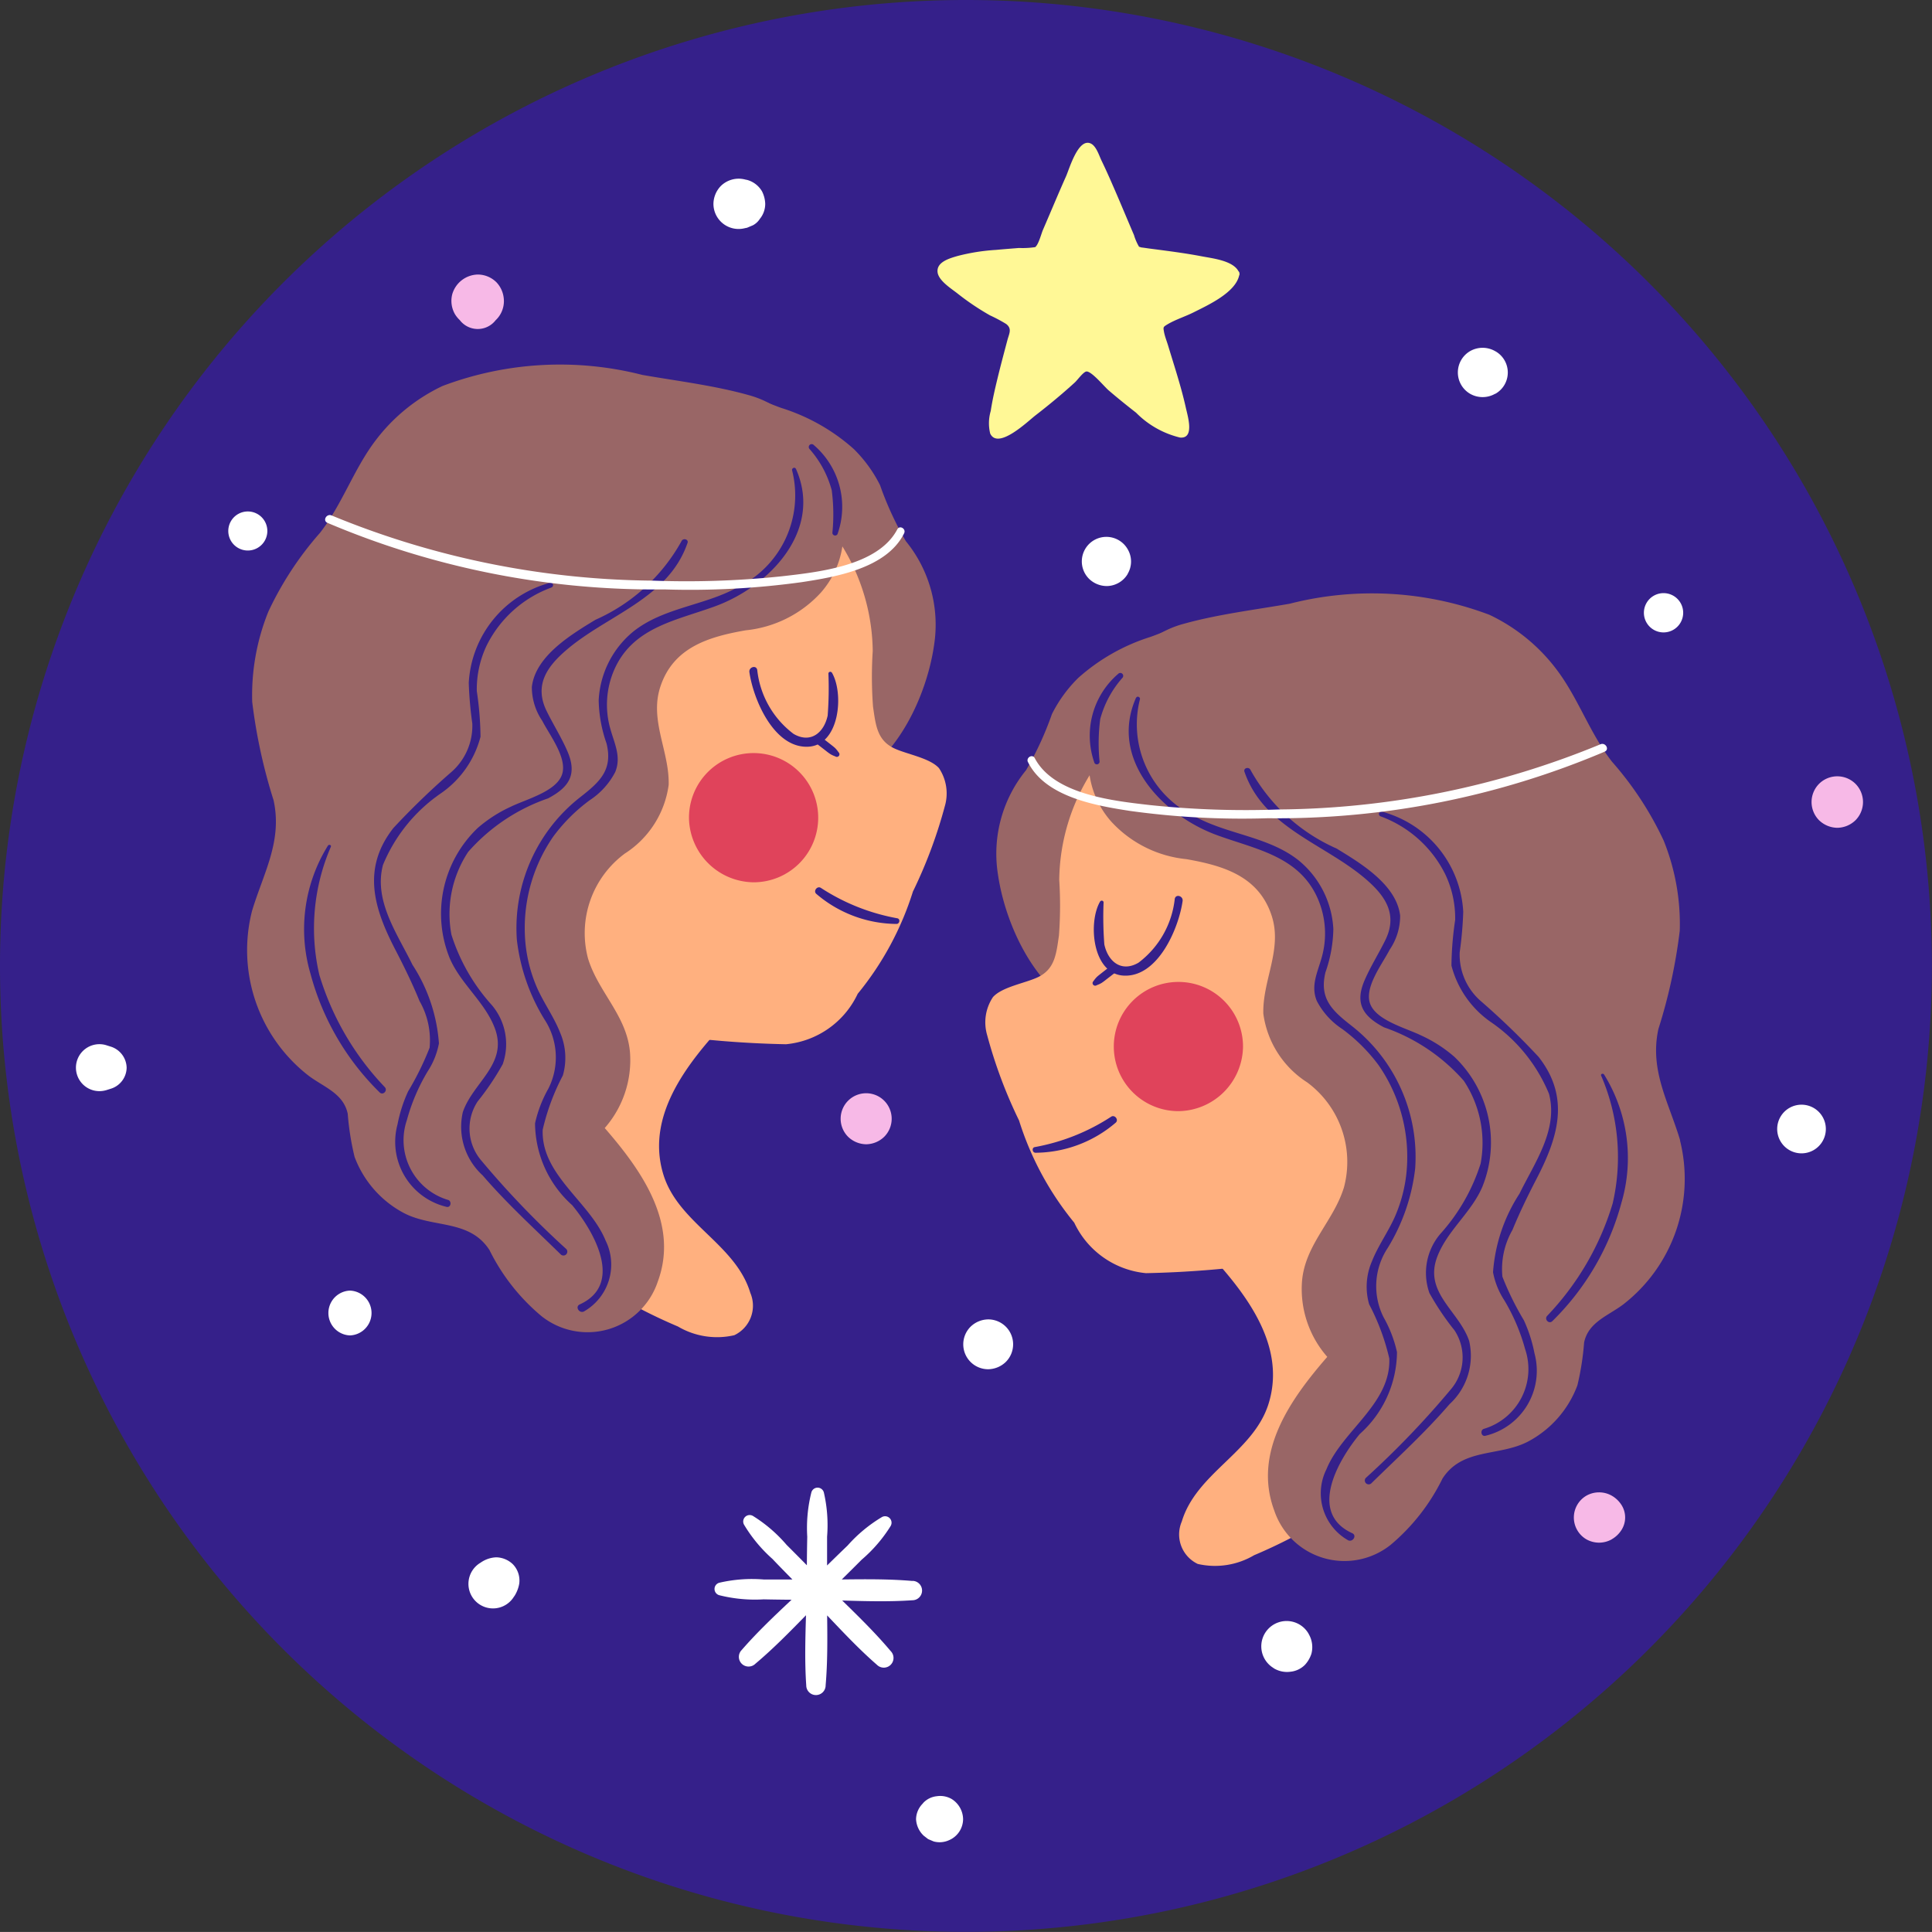 <svg id="Group_212" data-name="Group 212" xmlns="http://www.w3.org/2000/svg" xmlns:xlink="http://www.w3.org/1999/xlink" width="59.804" height="59.803" viewBox="0 0 59.804 59.803">
  <rect x="0" y="0" width="59.804" height="59.803" fill="#333333" stroke="none"/>
  <defs>
    <clipPath id="clip-path">
      <rect id="Rectangle_93" data-name="Rectangle 93" width="59.804" height="59.803" fill="none"/>
    </clipPath>
  </defs>
  <g id="Group_211" data-name="Group 211" transform="translate(0 0)" clip-path="url(#clip-path)">
    <path id="Path_140" data-name="Path 140" d="M59.8,29.9A29.9,29.9,0,1,1,29.9,0,29.9,29.9,0,0,1,59.8,29.9" transform="translate(0 0)" fill="#35208a"/>
    <path id="Path_141" data-name="Path 141" d="M58.895,32.463a.229.229,0,0,0-.063-.051c-.576-.31-1.645.207-2.193.4A6.1,6.1,0,0,0,54.4,34.083a4.228,4.228,0,0,0-.814,1.119,9.988,9.988,0,0,1-.8,1.736,4.085,4.085,0,0,0-.878,3.181c.281,2.024,1.728,4.778,4.119,4.48a3.825,3.825,0,0,0,2.762-1.9,9.367,9.367,0,0,0,.995-3.587c.3-2,.922-5.165-.893-6.654" transform="translate(-21.024 -13.098)" fill="#966"/>
    <path id="Path_142" data-name="Path 142" d="M70.013,66.236Q68.73,64.2,67.287,62.271a.234.234,0,0,0-.25-.1L62,63.187a.224.224,0,0,0-.1.371c1.257,1.321,2.878,3.093,2.257,5.09-.467,1.5-2.234,2.141-2.687,3.648a1.011,1.011,0,0,0,.495,1.312,2.382,2.382,0,0,0,1.744-.27,16.07,16.07,0,0,0,4.3-2.684,14.753,14.753,0,0,0,2.021-2.12,1.781,1.781,0,0,0-.02-2.3" transform="translate(-24.889 -25.197)" fill="#ffb07f"/>
    <path id="Path_143" data-name="Path 143" d="M70.514,40.779A8.034,8.034,0,0,0,68.63,36.6a7.308,7.308,0,0,0-5.777-2.252c-2.41.193-4.971.443-6.877,1.931a6.316,6.316,0,0,0-2.393,4.873,12.426,12.426,0,0,1-.009,1.723c-.083.569-.125,1.032-.642,1.284-.384.187-1.114.3-1.4.62a1.405,1.405,0,0,0-.18,1.179,14.73,14.73,0,0,0,.987,2.641,9.445,9.445,0,0,0,1.709,3.164,2.738,2.738,0,0,0,2.219,1.562A31.638,31.638,0,0,0,63.9,52.231c2.209-.679,4.866-1.9,5.927-4.056,1.235-2.508,1.16-4.7.684-7.4" transform="translate(-20.795 -13.915)" fill="#ffb07f"/>
    <path id="Path_144" data-name="Path 144" d="M59.974,55.112a2,2,0,1,1,2-2,2.023,2.023,0,0,1-2,2" transform="translate(-23.497 -20.717)" fill="#e0435b"/>
    <path id="Path_145" data-name="Path 145" d="M53.839,59.232a3.856,3.856,0,0,0,2.485-.932c.1-.087-.03-.257-.142-.184a6.4,6.4,0,0,1-2.366.941c-.1.021-.074.173.024.175" transform="translate(-21.787 -23.549)" fill="#35208a"/>
    <path id="Path_146" data-name="Path 146" d="M57.135,46.8c-.382.639-.252,2.253.731,2.3,1.061.049,1.7-1.47,1.819-2.309.023-.157-.212-.229-.243-.067A2.86,2.86,0,0,1,58.319,48.7c-.523.306-.94-.027-1.057-.566a11.144,11.144,0,0,1-.023-1.306.057.057,0,0,0-.1-.029" transform="translate(-23.078 -18.9)" fill="#35208a"/>
    <path id="Path_147" data-name="Path 147" d="M57,50.874a.915.915,0,0,0,.153-.07c.05-.033.1-.07.145-.107l.285-.22c.128-.1-.051-.276-.177-.177l-.267.209c-.043.034-.089.069-.13.107a.936.936,0,0,0-.106.131.081.081,0,0,0,.1.127" transform="translate(-23.056 -20.376)" fill="#35208a"/>
    <path id="Path_148" data-name="Path 148" d="M74.972,47.829c-.353-1.183-.951-2.162-.672-3.443a16.61,16.61,0,0,0,.661-3.042,6.9,6.9,0,0,0-.5-2.795,10.245,10.245,0,0,0-1.6-2.44c-.686-.88-1.038-1.957-1.708-2.844a5.6,5.6,0,0,0-2.083-1.7,10.3,10.3,0,0,0-6.184-.343c-1.087.19-2.221.326-3.284.623a3.02,3.02,0,0,0-1.72,1.223,6.138,6.138,0,0,0-1.211,2.818,2.79,2.79,0,0,0,.686,2.073,3.642,3.642,0,0,0,2.329,1.169c1.143.2,2.243.526,2.643,1.752.34,1.041-.288,2-.258,3.035a3,3,0,0,0,1.358,2.124,3.064,3.064,0,0,1,1.138,3.247c-.32,1.05-1.212,1.779-1.3,2.923a3.186,3.186,0,0,0,.783,2.326c-1.138,1.308-2.31,2.957-1.641,4.757a2.292,2.292,0,0,0,3.6,1.064,6.287,6.287,0,0,0,1.608-2.055c.618-.954,1.736-.675,2.64-1.14a3.254,3.254,0,0,0,1.535-1.743A8.355,8.355,0,0,0,72,54.092c.131-.633.738-.824,1.21-1.179a4.918,4.918,0,0,0,1.757-5.084" transform="translate(-22.965 -12.534)" fill="#966"/>
    <path id="Path_149" data-name="Path 149" d="M57.591,35.052a2.518,2.518,0,0,0-.739,2.766.085.085,0,0,0,.157-.043,5.715,5.715,0,0,1,.02-1.318,3.158,3.158,0,0,1,.689-1.279.09.09,0,0,0-.127-.127" transform="translate(-22.972 -14.198)" fill="#35208a"/>
    <path id="Path_150" data-name="Path 150" d="M58.981,36.291c-.846,1.9.808,3.632,2.489,4.252,1.191.439,2.521.64,3.113,1.921a2.71,2.71,0,0,1,.145,1.867c-.127.461-.349.873-.153,1.349a2.316,2.316,0,0,0,.787.869,5.315,5.315,0,0,1,1.129,1.125,4.979,4.979,0,0,1,.88,3.027,4.534,4.534,0,0,1-.386,1.675c-.211.469-.518.891-.706,1.371a1.972,1.972,0,0,0-.084,1.323,6.967,6.967,0,0,1,.624,1.678c.055,1.4-1.458,2.233-1.945,3.428a1.671,1.671,0,0,0,.671,2.2c.148.066.278-.151.128-.219-1.394-.636-.414-2.292.234-3.073a3.434,3.434,0,0,0,1.15-2.533,3.9,3.9,0,0,0-.415-1.079,2.14,2.14,0,0,1,.125-2.14,6.009,6.009,0,0,0,.853-2.466,5.144,5.144,0,0,0-1.971-4.418c-.592-.464-1.007-.835-.805-1.657a4.243,4.243,0,0,0,.243-1.335,2.94,2.94,0,0,0-1.073-2.125c-.929-.739-2.193-.8-3.214-1.361a3.163,3.163,0,0,1-1.7-3.627c.018-.067-.086-.115-.115-.049" transform="translate(-23.814 -14.697)" fill="#35208a"/>
    <path id="Path_151" data-name="Path 151" d="M64.777,40.1c.6,1.737,2.5,2.228,3.77,3.33.593.513.975,1.082.591,1.869-.206.421-.461.822-.646,1.252-.309.72-.045,1.112.6,1.453a5.8,5.8,0,0,1,2.473,1.656,3.479,3.479,0,0,1,.52,2.561A5.91,5.91,0,0,1,70.836,54.4,1.866,1.866,0,0,0,70.5,56.23a8.188,8.188,0,0,0,.775,1.152,1.524,1.524,0,0,1-.123,1.842,27.593,27.593,0,0,1-2.624,2.731.12.12,0,0,0,.169.169c.817-.8,1.681-1.588,2.425-2.454a2.032,2.032,0,0,0,.607-1.962c-.319-.931-1.409-1.487-.987-2.6.307-.809,1.053-1.366,1.394-2.162a3.666,3.666,0,0,0-.864-4.029,4.254,4.254,0,0,0-1.032-.663c-.468-.228-1.371-.459-1.571-.969s.371-1.237.6-1.683a1.866,1.866,0,0,0,.325-1.051c-.11-.963-1.226-1.628-1.968-2.081a5.659,5.659,0,0,1-2.661-2.427c-.046-.115-.233-.07-.19.052" transform="translate(-26.253 -16.204)" fill="#35208a"/>
    <path id="Path_152" data-name="Path 152" d="M71.826,42.392A3.625,3.625,0,0,1,73.836,44.2a3.161,3.161,0,0,1,.3,1.4,10.15,10.15,0,0,0-.115,1.413,3.058,3.058,0,0,0,1.228,1.753,5,5,0,0,1,1.791,2.215c.294,1.113-.449,2.137-.912,3.09a5.127,5.127,0,0,0-.82,2.434,2.387,2.387,0,0,0,.348.866A6,6,0,0,1,76.3,58.88a1.93,1.93,0,0,1-1.271,2.471c-.119.03-.1.233.03.219a2.069,2.069,0,0,0,1.532-2.556,4.448,4.448,0,0,0-.328-1.022,9.028,9.028,0,0,1-.665-1.35,2.439,2.439,0,0,1,.312-1.448c.219-.535.472-1.054.738-1.568.676-1.3,1.056-2.529.071-3.787a23.322,23.322,0,0,0-1.782-1.722,1.9,1.9,0,0,1-.661-1.515,11.65,11.65,0,0,0,.11-1.254,3.4,3.4,0,0,0-2.515-3.1.075.075,0,0,0-.04.145" transform="translate(-29.092 -17.123)" fill="#35208a"/>
    <path id="Path_153" data-name="Path 153" d="M82.184,55.949a6.362,6.362,0,0,1,.357,3.958,8.626,8.626,0,0,1-2.027,3.478c-.1.109.057.268.162.162a8.051,8.051,0,0,0,2.138-3.667,4.9,4.9,0,0,0-.541-3.968c-.03-.04-.109-.019-.089.037" transform="translate(-32.622 -22.654)" fill="#35208a"/>
    <path id="Path_154" data-name="Path 154" d="M53.5,39.287c.535,1.08,2.105,1.348,3.167,1.511a25.208,25.208,0,0,0,4.256.225,25.935,25.935,0,0,0,10.429-2.062c.155-.072.02-.294-.133-.227a26.592,26.592,0,0,1-9.929,2.017,28.25,28.25,0,0,1-4.012-.135c-1.125-.129-2.974-.321-3.569-1.452-.073-.14-.28-.017-.211.123" transform="translate(-21.678 -15.695)" fill="#fff"/>
    <path id="Path_155" data-name="Path 155" d="M36.037,20.552A.229.229,0,0,1,36.1,20.5c.576-.31,1.645.207,2.193.4a6.1,6.1,0,0,1,2.238,1.269,4.228,4.228,0,0,1,.814,1.119,10.012,10.012,0,0,0,.8,1.736,4.085,4.085,0,0,1,.878,3.181c-.281,2.024-1.728,4.778-4.119,4.48a3.825,3.825,0,0,1-2.762-1.9,9.378,9.378,0,0,1-.995-3.587c-.3-2-.921-5.165.893-6.654" transform="translate(-14.104 -8.271)" fill="#966"/>
    <path id="Path_156" data-name="Path 156" d="M24.391,54.325q1.283-2.037,2.726-3.965a.234.234,0,0,1,.25-.1l5.039,1.018a.224.224,0,0,1,.1.37c-1.257,1.322-2.878,3.093-2.257,5.09.467,1.5,2.233,2.142,2.687,3.649A1.011,1.011,0,0,1,32.44,61.7a2.382,2.382,0,0,1-1.744-.27,16.07,16.07,0,0,1-4.3-2.684,14.727,14.727,0,0,1-2.021-2.121,1.78,1.78,0,0,1,.02-2.3" transform="translate(-9.711 -20.369)" fill="#ffb07f"/>
    <path id="Path_157" data-name="Path 157" d="M16.74,28.868a8.034,8.034,0,0,1,1.885-4.182A7.308,7.308,0,0,1,24.4,22.434c2.41.193,4.971.444,6.877,1.931a6.318,6.318,0,0,1,2.393,4.873,12.426,12.426,0,0,0,.009,1.723c.083.569.125,1.032.642,1.284.384.187,1.114.3,1.4.62a1.406,1.406,0,0,1,.18,1.179,14.73,14.73,0,0,1-.987,2.641,9.445,9.445,0,0,1-1.709,3.164,2.738,2.738,0,0,1-2.219,1.562,31.609,31.609,0,0,1-7.639-1.092c-2.209-.679-4.866-1.9-5.927-4.056-1.235-2.508-1.16-4.7-.684-7.4" transform="translate(-6.655 -9.087)" fill="#ffb07f"/>
    <path id="Path_158" data-name="Path 158" d="M37.863,43.2a2,2,0,1,0-2-2,2.022,2.022,0,0,0,2,2" transform="translate(-14.536 -15.889)" fill="#e0435b"/>
    <path id="Path_159" data-name="Path 159" d="M44.949,47.321a3.858,3.858,0,0,1-2.485-.932c-.1-.087.031-.257.143-.184a6.4,6.4,0,0,0,2.366.941c.1.021.074.173-.024.175" transform="translate(-17.197 -18.721)" fill="#35208a"/>
    <path id="Path_160" data-name="Path 160" d="M41.557,34.886c.382.639.252,2.253-.731,2.3-1.061.049-1.7-1.47-1.819-2.309-.022-.157.213-.229.243-.067a2.86,2.86,0,0,0,1.123,1.978c.523.307.94-.027,1.057-.566a11.143,11.143,0,0,0,.023-1.306.057.057,0,0,1,.1-.029" transform="translate(-15.81 -14.072)" fill="#35208a"/>
    <path id="Path_161" data-name="Path 161" d="M43.058,38.963a.871.871,0,0,1-.153-.07c-.05-.033-.1-.07-.145-.107l-.285-.22c-.127-.1.052-.276.178-.177l.267.209c.043.034.089.069.13.107a.935.935,0,0,1,.106.131.081.081,0,0,1-.1.127" transform="translate(-17.198 -15.548)" fill="#35208a"/>
    <path id="Path_162" data-name="Path 162" d="M13.011,35.918c.353-1.183.951-2.162.671-3.443a16.71,16.71,0,0,1-.661-3.042,6.916,6.916,0,0,1,.5-2.795,10.247,10.247,0,0,1,1.6-2.44c.686-.88,1.038-1.956,1.708-2.844a5.6,5.6,0,0,1,2.083-1.7,10.3,10.3,0,0,1,6.184-.343c1.087.19,2.221.326,3.284.623a3.02,3.02,0,0,1,1.72,1.223,6.138,6.138,0,0,1,1.211,2.818,2.79,2.79,0,0,1-.686,2.073,3.644,3.644,0,0,1-2.329,1.169c-1.143.2-2.243.526-2.643,1.752-.34,1.041.288,2,.259,3.035a3,3,0,0,1-1.358,2.124,3.064,3.064,0,0,0-1.138,3.247c.32,1.05,1.212,1.779,1.3,2.923a3.186,3.186,0,0,1-.783,2.326c1.138,1.308,2.309,2.956,1.641,4.757a2.291,2.291,0,0,1-3.6,1.064A6.287,6.287,0,0,1,20.365,46.4c-.618-.954-1.736-.675-2.64-1.14a3.254,3.254,0,0,1-1.535-1.743,8.354,8.354,0,0,1-.212-1.333c-.131-.633-.738-.824-1.21-1.179a4.918,4.918,0,0,1-1.757-5.084" transform="translate(-5.214 -7.706)" fill="#966"/>
    <path id="Path_163" data-name="Path 163" d="M42.247,23.141a2.518,2.518,0,0,1,.739,2.766.085.085,0,0,1-.157-.043,5.715,5.715,0,0,0-.02-1.318,3.159,3.159,0,0,0-.689-1.279.09.09,0,0,1,.127-.127" transform="translate(-17.063 -9.37)" fill="#35208a"/>
    <path id="Path_164" data-name="Path 164" d="M35.532,24.38c.846,1.9-.808,3.632-2.489,4.252-1.191.439-2.521.64-3.113,1.921a2.71,2.71,0,0,0-.145,1.867c.127.461.349.873.153,1.349a2.316,2.316,0,0,1-.787.869,5.314,5.314,0,0,0-1.129,1.125,4.979,4.979,0,0,0-.88,3.027,4.534,4.534,0,0,0,.386,1.675c.211.469.518.891.706,1.371a1.972,1.972,0,0,1,.084,1.323,6.938,6.938,0,0,0-.624,1.679c-.055,1.4,1.458,2.232,1.945,3.428a1.671,1.671,0,0,1-.671,2.2c-.148.066-.278-.152-.128-.219,1.394-.636.414-2.292-.234-3.073a3.432,3.432,0,0,1-1.149-2.533,3.9,3.9,0,0,1,.415-1.079,2.14,2.14,0,0,0-.125-2.14,6.009,6.009,0,0,1-.853-2.466,5.144,5.144,0,0,1,1.971-4.418c.592-.464,1.007-.835.805-1.657a4.243,4.243,0,0,1-.243-1.335A2.938,2.938,0,0,1,30.5,29.417c.929-.74,2.193-.8,3.214-1.361a3.163,3.163,0,0,0,1.7-3.627c-.018-.067.086-.115.115-.049" transform="translate(-10.895 -9.869)" fill="#35208a"/>
    <path id="Path_165" data-name="Path 165" d="M30.584,28.186c-.6,1.737-2.5,2.228-3.77,3.33-.593.513-.976,1.082-.591,1.869.206.421.461.822.646,1.252.309.72.045,1.112-.6,1.453a5.808,5.808,0,0,0-2.473,1.656,3.482,3.482,0,0,0-.52,2.561,5.9,5.9,0,0,0,1.252,2.183,1.868,1.868,0,0,1,.336,1.829,8.187,8.187,0,0,1-.775,1.152,1.524,1.524,0,0,0,.123,1.842,27.659,27.659,0,0,0,2.624,2.731.12.12,0,0,1-.169.169c-.817-.8-1.681-1.588-2.425-2.454A2.033,2.033,0,0,1,23.63,45.8c.32-.932,1.41-1.487.988-2.6-.307-.809-1.053-1.366-1.394-2.162a3.666,3.666,0,0,1,.864-4.029,4.254,4.254,0,0,1,1.032-.663c.468-.228,1.371-.459,1.571-.969s-.371-1.236-.6-1.683a1.866,1.866,0,0,1-.325-1.051c.11-.963,1.226-1.628,1.968-2.081a5.656,5.656,0,0,0,2.661-2.427c.046-.115.233-.07.19.052" transform="translate(-9.303 -11.377)" fill="#35208a"/>
    <path id="Path_166" data-name="Path 166" d="M24.965,30.481a3.625,3.625,0,0,0-2.011,1.806,3.163,3.163,0,0,0-.3,1.4,10.157,10.157,0,0,1,.115,1.413,3.058,3.058,0,0,1-1.228,1.753,5,5,0,0,0-1.791,2.215c-.294,1.113.448,2.137.912,3.09a5.129,5.129,0,0,1,.82,2.434,2.387,2.387,0,0,1-.348.866,6,6,0,0,0-.644,1.508,1.93,1.93,0,0,0,1.271,2.471c.119.029.1.232-.03.219A2.069,2.069,0,0,1,20.2,47.1a4.448,4.448,0,0,1,.328-1.022,9.028,9.028,0,0,0,.665-1.35,2.44,2.44,0,0,0-.312-1.447c-.219-.536-.472-1.055-.738-1.568-.676-1.3-1.056-2.529-.071-3.787a23.323,23.323,0,0,1,1.782-1.722,1.9,1.9,0,0,0,.661-1.515,11.652,11.652,0,0,1-.11-1.254,3.4,3.4,0,0,1,2.515-3.1.075.075,0,0,1,.04.145" transform="translate(-7.895 -12.295)" fill="#35208a"/>
    <path id="Path_167" data-name="Path 167" d="M16.671,44.038A6.361,6.361,0,0,0,16.313,48a8.626,8.626,0,0,0,2.027,3.478c.1.109-.057.268-.161.162a8.053,8.053,0,0,1-2.138-3.667A4.9,4.9,0,0,1,16.582,44c.03-.04.109-.019.089.037" transform="translate(-6.429 -17.827)" fill="#35208a"/>
    <path id="Path_168" data-name="Path 168" d="M34.846,27.376c-.535,1.08-2.105,1.348-3.167,1.511a25.207,25.207,0,0,1-4.256.225A25.935,25.935,0,0,1,16.993,27.05c-.155-.073-.02-.294.133-.227a26.591,26.591,0,0,0,9.928,2.017,28.255,28.255,0,0,0,4.013-.135c1.125-.129,2.974-.321,3.568-1.452.074-.14.281-.017.211.123" transform="translate(-6.86 -10.867)" fill="#fff"/>
    <path id="Path_169" data-name="Path 169" d="M58.144,11.48a.082.082,0,0,0-.029-.07c-.177-.335-.817-.4-1.138-.463-.525-.1-1.057-.167-1.587-.236-.087-.011-.174-.026-.261-.036-.034,0-.1-.034-.089-.018a1.629,1.629,0,0,1-.16-.368c-.22-.512-.432-1.028-.656-1.538-.112-.259-.228-.517-.351-.771-.075-.157-.162-.451-.336-.527-.387-.169-.657.787-.76,1.017-.246.551-.477,1.109-.717,1.663-.05.116-.133.451-.239.53a2.611,2.611,0,0,1-.5.026c-.235.019-.471.037-.706.059a6.221,6.221,0,0,0-1.2.19c-.233.069-.652.181-.615.5.029.266.438.517.621.663a7.878,7.878,0,0,0,1,.673,4.77,4.77,0,0,1,.5.266c.187.142.1.29.046.481-.106.4-.215.806-.313,1.212-.08.33-.157.662-.208,1a1.338,1.338,0,0,0-.017.7c.243.517,1.175-.388,1.4-.561q.423-.326.83-.675c.133-.114.264-.23.393-.348.073-.067.257-.321.351-.336.152-.026.56.47.684.576.279.241.567.472.859.7a2.846,2.846,0,0,0,1.359.768c.458.041.24-.653.179-.927-.145-.652-.358-1.29-.551-1.93-.042-.137-.1-.279-.125-.42s-.026-.144.1-.222c.254-.153.561-.247.827-.381.426-.215,1.279-.6,1.4-1.135a.092.092,0,0,0,.01-.064" transform="translate(-19.778 -3.013)" fill="#fff896"/>
    <path id="Path_170" data-name="Path 170" d="M43.325,80.33c-.721-.063-1.456-.055-2.186-.047q.31-.305.617-.613a4.482,4.482,0,0,0,.894-1.039.2.2,0,0,0-.275-.275,4.51,4.51,0,0,0-1.056.877q-.319.307-.635.617,0-.445,0-.89a4.491,4.491,0,0,0-.1-1.369.2.2,0,0,0-.387,0,4.511,4.511,0,0,0-.127,1.369c-.006.295-.01.59-.012.884q-.312-.317-.627-.631a4.482,4.482,0,0,0-1.039-.894.2.2,0,0,0-.275.275,4.519,4.519,0,0,0,.877,1.055c.2.213.41.424.616.635-.3,0-.593,0-.89,0a4.491,4.491,0,0,0-1.369.1.2.2,0,0,0,0,.388,4.53,4.53,0,0,0,1.369.127c.288.006.577.01.865.012-.532.5-1.069,1.008-1.544,1.556a.3.3,0,0,0,.425.424c.549-.461,1.058-.981,1.565-1.5-.021.725-.042,1.455.008,2.171a.3.3,0,0,0,.6,0c.062-.714.055-1.442.047-2.166.5.527,1,1.059,1.541,1.529a.3.3,0,0,0,.425-.425c-.461-.549-.981-1.058-1.5-1.565.726.021,1.455.042,2.172-.008a.3.3,0,0,0,0-.6" transform="translate(-15.082 -31.392)" fill="#fff"/>
    <path id="Path_171" data-name="Path 171" d="M38.113,10.837l.06-.012.183-.077a.575.575,0,0,0,.215-.2.73.73,0,0,0,.165-.464.909.909,0,0,0-.1-.387.769.769,0,0,0-.457-.352l-.06-.012a.79.79,0,0,0-.758.2.812.812,0,0,0-.228.551.779.779,0,0,0,.986.751" transform="translate(-15.049 -3.775)" fill="#fff"/>
    <path id="Path_172" data-name="Path 172" d="M57.732,29.1a.747.747,0,0,0,.008-.753.76.76,0,1,0-1.2.907.793.793,0,0,0,.538.222.762.762,0,0,0,.657-.376" transform="translate(-22.827 -11.335)" fill="#fff"/>
    <path id="Path_173" data-name="Path 173" d="M77.038,19.533l.024-.012a.756.756,0,0,0,0-1.3l-.024-.013a.781.781,0,0,0-.772,0,.765.765,0,0,0,0,1.322.781.781,0,0,0,.772,0" transform="translate(-30.759 -7.34)" fill="#fff"/>
    <path id="Path_174" data-name="Path 174" d="M86.192,32.091a.608.608,0,0,0,0-1.216.608.608,0,0,0,0,1.216" transform="translate(-34.698 -12.515)" fill="#fff"/>
    <path id="Path_175" data-name="Path 175" d="M93.279,59.008a.753.753,0,0,0,0-1.506.753.753,0,0,0,0,1.506" transform="translate(-37.514 -23.307)" fill="#fff"/>
    <path id="Path_176" data-name="Path 176" d="M66.045,85.852l.024.012a.791.791,0,0,0,.495.092.735.735,0,0,0,.445-.213.93.93,0,0,0,.2-.343.8.8,0,0,0-.078-.6l-.012-.024a.784.784,0,1,0-1.072,1.072" transform="translate(-26.615 -34.209)" fill="#fff"/>
    <path id="Path_177" data-name="Path 177" d="M47.881,94.673l.029.034.146.113.172.073a.7.7,0,0,0,.469-.036.714.714,0,0,0,.442-.658.749.749,0,0,0-.356-.621.709.709,0,0,0-.458-.085.668.668,0,0,0-.413.2l-.029.035a.7.7,0,0,0-.2.475.752.752,0,0,0,.2.475" transform="translate(-19.327 -37.892)" fill="#fff"/>
    <path id="Path_178" data-name="Path 178" d="M50.912,70.221a.8.8,0,0,0,.545-.226.771.771,0,0,0-.545-1.317.8.8,0,0,0-.545.226.771.771,0,0,0,.545,1.317" transform="translate(-20.323 -27.837)" fill="#fff"/>
    <path id="Path_179" data-name="Path 179" d="M25.808,82.27a1.049,1.049,0,0,0,.153-.387.722.722,0,0,0-.2-.609.765.765,0,0,0-.513-.211.9.9,0,0,0-.483.166.76.76,0,1,0,1.04,1.04" transform="translate(-9.889 -32.857)" fill="#fff"/>
    <path id="Path_180" data-name="Path 180" d="M17.76,68.567a.694.694,0,0,0,0-1.387.694.694,0,0,0,0,1.387" transform="translate(-6.927 -27.23)" fill="#fff"/>
    <path id="Path_181" data-name="Path 181" d="M4.879,55.778l.146-.046a.693.693,0,0,0,.5-.654.7.7,0,0,0-.5-.655l-.146-.046a.727.727,0,1,0,0,1.4" transform="translate(-1.605 -22.028)" fill="#fff"/>
    <path id="Path_182" data-name="Path 182" d="M12.5,27.833a.6.6,0,0,0,0-1.209.6.6,0,0,0,0,1.209" transform="translate(-4.829 -10.792)" fill="#fff"/>
    <path id="Path_183" data-name="Path 183" d="M24.92,15.625l.023-.05-.263.262A.811.811,0,0,0,25.113,15a.837.837,0,0,0-.224-.469.821.821,0,0,0-.577-.239.843.843,0,0,0-.787.6.824.824,0,0,0,.082.629.874.874,0,0,0,.335.315l-.262-.262.023.05a.7.7,0,0,0,1.217,0" transform="translate(-9.523 -5.794)" fill="#f7b9e7"/>
    <path id="Path_184" data-name="Path 184" d="M44.549,58.487a.815.815,0,0,0,.558-.231.79.79,0,0,0,0-1.117.79.79,0,0,0-1.117,0,.79.79,0,0,0,0,1.117.819.819,0,0,0,.558.231" transform="translate(-17.737 -23.067)" fill="#f7b9e7"/>
    <path id="Path_185" data-name="Path 185" d="M83.1,79.131a.863.863,0,0,0,.308-.3.72.72,0,0,0,0-.747.873.873,0,0,0-.308-.3.8.8,0,0,0-.789,0,.782.782,0,0,0,0,1.349.8.8,0,0,0,.789,0" transform="translate(-33.207 -31.485)" fill="#f7b9e7"/>
    <path id="Path_186" data-name="Path 186" d="M95.093,42a.823.823,0,0,0,.564-.234.8.8,0,0,0,0-1.127.8.8,0,0,0-1.128,0,.8.8,0,0,0,0,1.127.828.828,0,0,0,.564.234" transform="translate(-38.221 -16.376)" fill="#f7b9e7"/>
  </g>
</svg>
